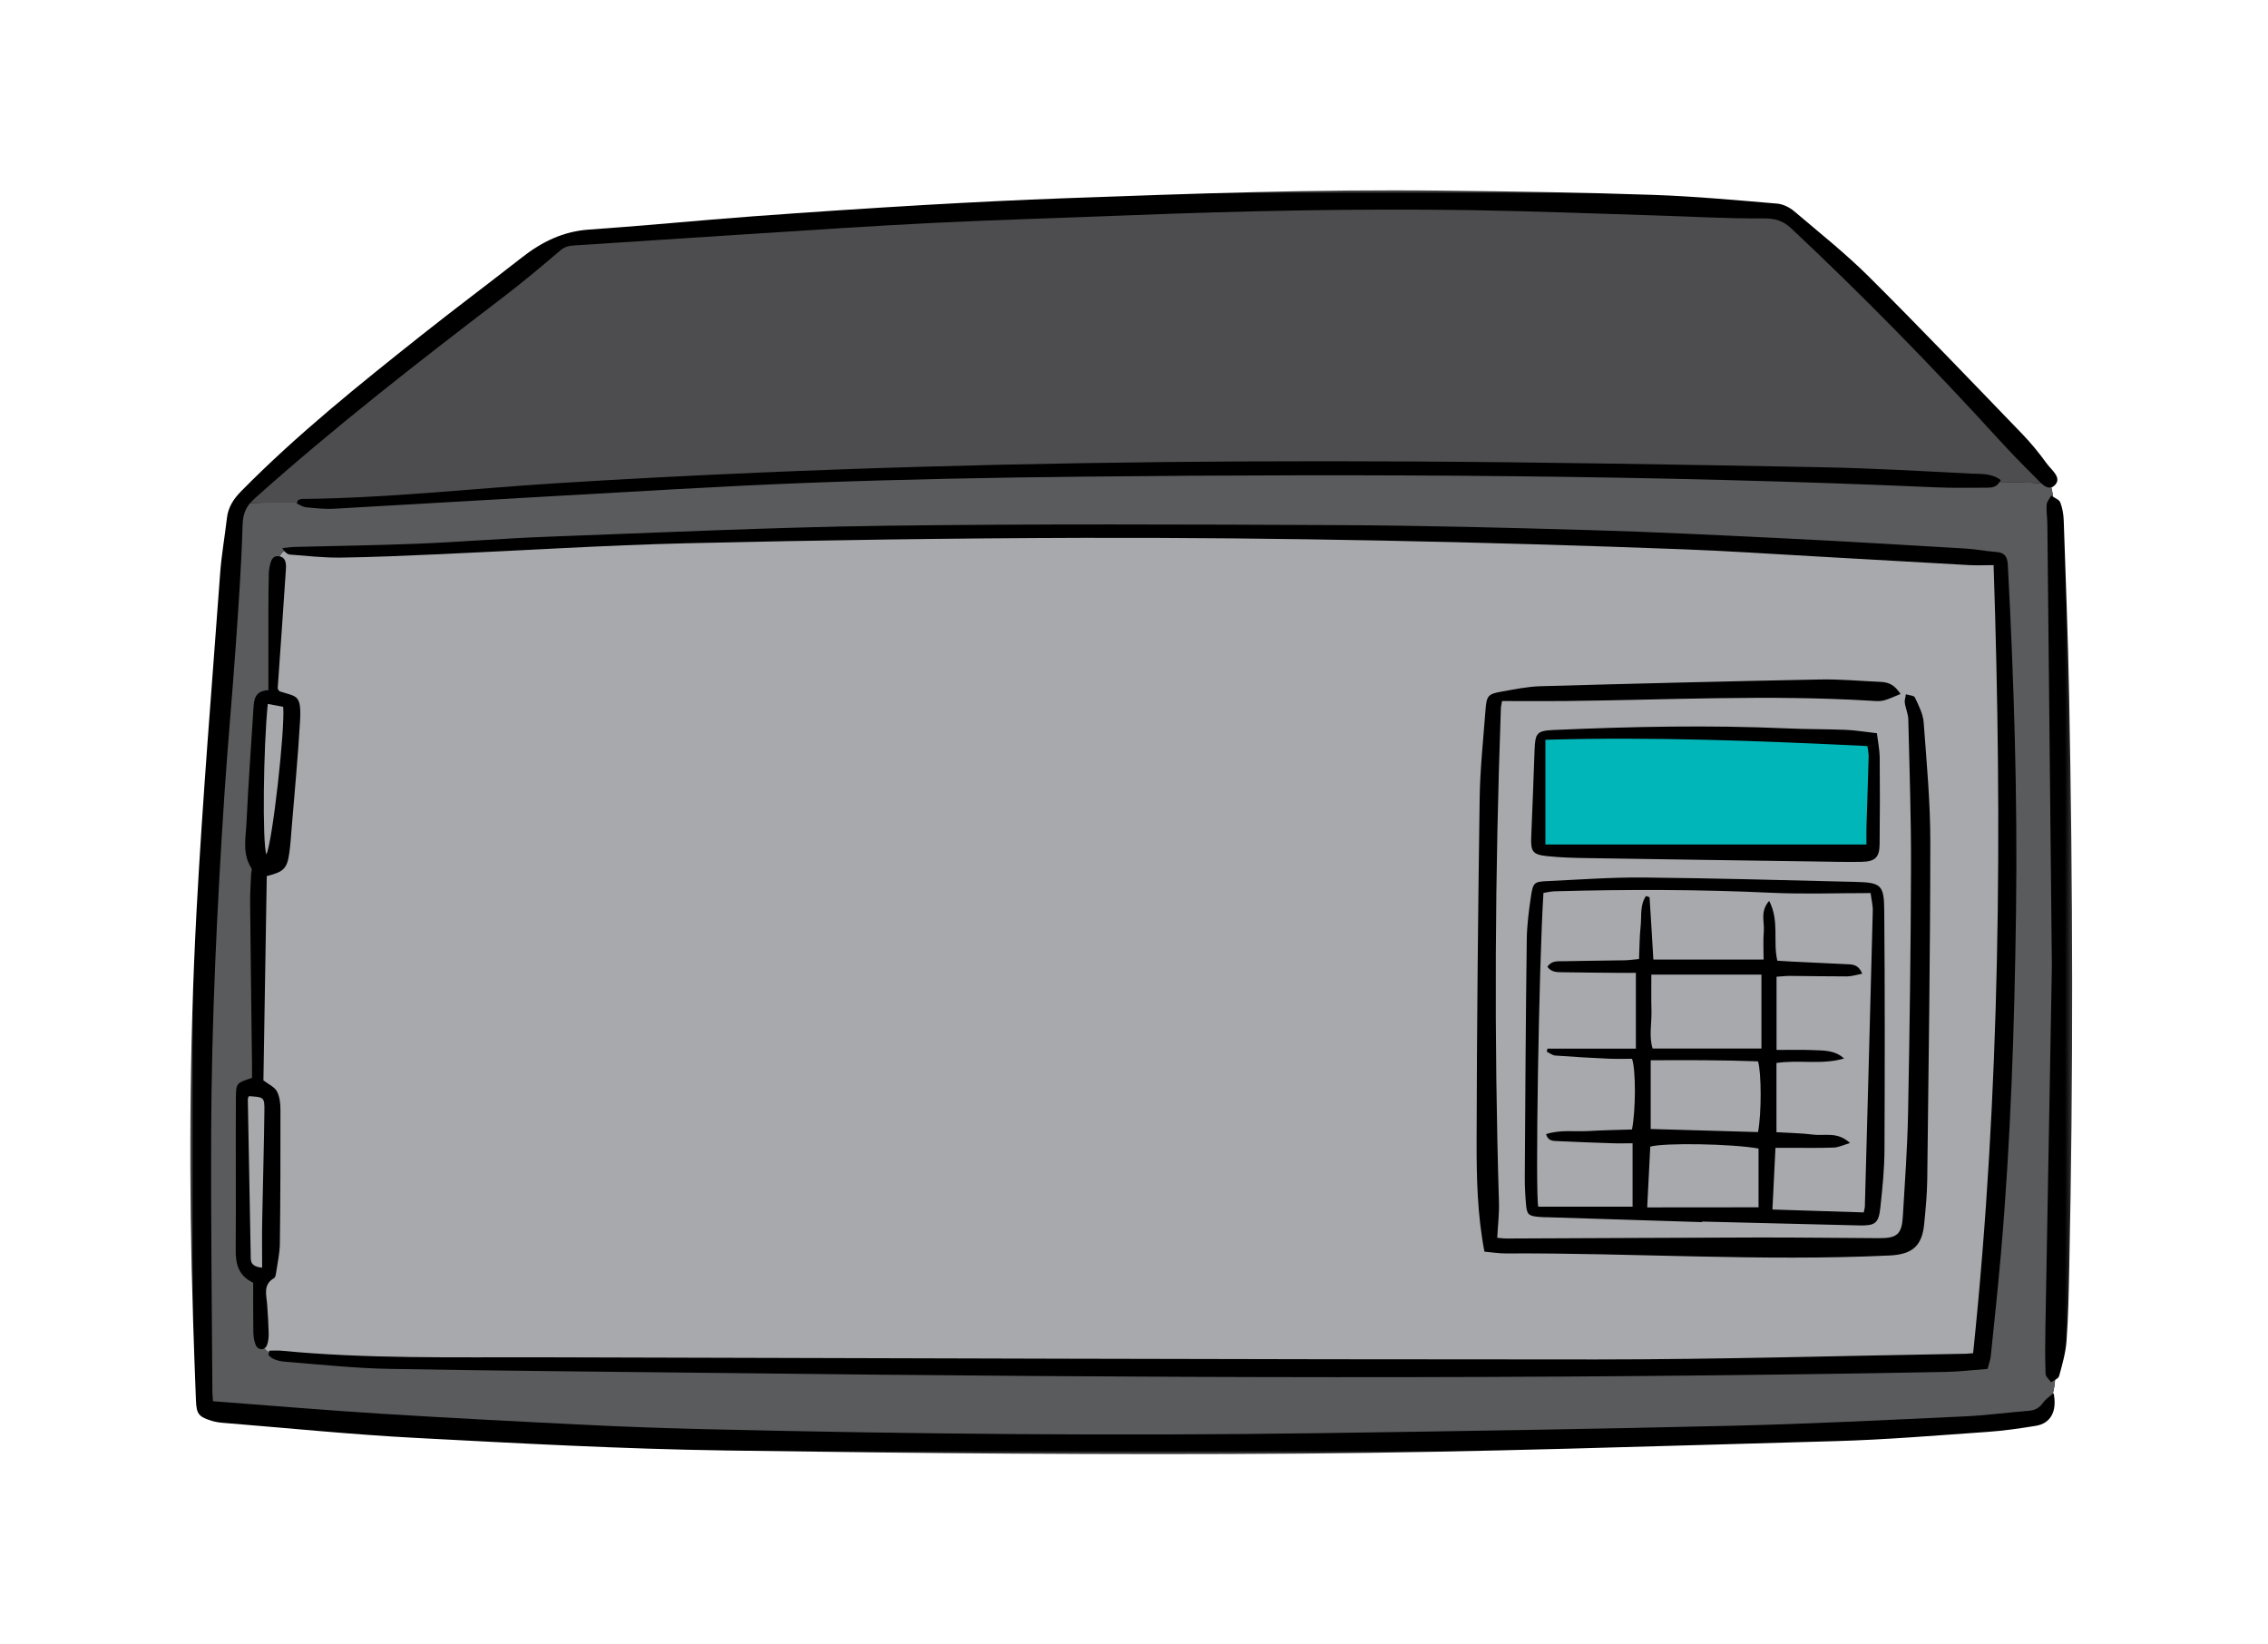 <svg width="240" height="174" viewBox="0 0 240 174" fill="none" xmlns="http://www.w3.org/2000/svg">
<mask id="mask0_317_103370" style="mask-type:luminance" maskUnits="userSpaceOnUse" x="20" y="20" width="200" height="134">
<path d="M20 20H219.714V154H20V20Z" fill="white"/>
</mask>
<g mask="url(#mask0_317_103370)">
<g filter="url(#filter0_dddddd_317_103370)">
<path d="M218.953 73.52C218.833 67.38 218.593 61.234 218.385 55.099C218.364 54.447 218.255 53.755 218.015 53.151C217.89 52.843 217.39 52.677 217.067 52.447C217.13 52.489 217.192 52.531 217.265 52.567C217.218 52.244 217.151 51.911 217.073 51.578C217.171 51.546 217.276 51.489 217.375 51.401C218.302 50.583 217.078 49.739 216.578 49.036C215.796 47.953 214.942 46.906 214.015 45.942C208.63 40.364 203.265 34.749 197.776 29.286C195.291 26.812 192.526 24.619 189.849 22.343C189.369 21.942 188.692 21.604 188.083 21.546C183.698 21.177 179.312 20.77 174.911 20.619C167.442 20.364 159.974 20.25 152.505 20.166C139.286 20.005 126.083 20.494 112.88 20.968C107.869 21.151 102.859 21.401 97.849 21.687C91.781 22.041 85.718 22.448 79.661 22.89C73.88 23.323 68.119 23.895 62.338 24.291C59.588 24.479 57.328 25.593 55.218 27.25C51.703 30 48.13 32.671 44.635 35.442C38.036 40.677 31.458 45.953 25.531 51.963C24.713 52.796 24.135 53.666 24.01 54.843C23.786 56.781 23.442 58.703 23.297 60.651C22.427 72.578 21.437 84.489 20.797 96.416C20.031 110.807 19.958 125.224 20.432 139.63C20.526 142.479 20.619 145.322 20.734 148.166C20.791 149.604 21.015 149.901 22.354 150.322C22.724 150.437 23.119 150.51 23.5 150.541C30.328 151.093 37.151 151.786 43.994 152.145C54.901 152.718 65.817 153.317 76.739 153.474C97.026 153.77 117.323 153.979 137.614 153.812C156.51 153.656 175.395 153.005 194.286 152.484C199.625 152.333 204.968 151.88 210.302 151.51C212.026 151.39 213.734 151.145 215.442 150.864C216.984 150.614 217.713 149.343 217.312 147.406C217.281 147.432 217.25 147.453 217.224 147.474C217.354 146.994 217.437 146.51 217.468 146.01C217.666 145.895 217.849 145.776 217.89 145.619C218.229 144.39 218.588 143.14 218.682 141.875C218.869 139.312 218.911 136.739 218.968 134.171C219.406 113.958 219.354 93.739 218.953 73.52Z" fill="black"/>
</g>
</g>
<g filter="url(#filter1_dddddd_317_103370)">
<path d="M217.052 146.26C216.849 145.963 216.479 145.677 216.464 145.375C216.406 143.812 216.412 142.244 216.443 140.687C216.688 126.89 216.938 113.104 217.13 102.234C216.953 84.671 216.807 70.031 216.651 55.401C216.641 54.734 216.526 54.057 216.578 53.395C216.604 53.062 216.896 52.76 217.057 52.437C217.125 52.484 217.188 52.526 217.261 52.562C217.209 52.239 217.146 51.906 217.068 51.567C216.714 51.666 216.354 51.453 216.016 51.151C214.573 51.036 213.052 51.005 211.594 50.999C211.214 51.656 210.568 51.599 209.99 51.604C208.255 51.609 206.526 51.64 204.802 51.562C174.839 50.244 144.854 50.124 114.87 50.432C105.229 50.531 95.584 50.713 85.953 51.072C76.151 51.437 66.365 52.072 56.573 52.609C49.511 52.999 42.443 53.437 35.38 53.828C34.38 53.885 33.375 53.77 32.38 53.677C32.042 53.64 31.724 53.416 31.401 53.27C31.412 53.244 31.417 53.224 31.422 53.192C29.781 53.119 28.115 53.171 26.459 53.239C25.927 53.874 25.703 54.567 25.672 55.536C25.542 59.906 25.235 64.249 24.927 68.593C24.568 73.713 24.094 78.838 23.755 83.958C22.969 95.942 22.391 107.937 22.344 119.942C22.308 129.046 22.422 138.145 22.474 147.255C22.474 147.526 22.505 147.791 22.542 148.265C28.662 148.729 34.599 149.229 40.542 149.599C47.886 150.057 55.229 150.432 62.573 150.791C66.641 150.994 70.709 151.125 74.771 151.224C96.453 151.739 118.141 151.947 139.823 151.64C154.37 151.432 168.922 151.203 183.469 150.854C191.599 150.661 199.729 150.244 207.865 149.869C210.146 149.765 212.412 149.453 214.688 149.276C215.365 149.224 215.818 148.958 216.203 148.411C216.443 148.072 216.807 147.828 217.219 147.484C217.344 147 217.432 146.51 217.459 146.015C217.323 146.093 217.172 146.171 217.052 146.26ZM213.334 96.661C213.167 108.671 212.781 120.666 211.74 132.635C211.422 136.25 211.042 139.859 210.667 143.463C210.625 143.895 210.464 144.317 210.323 144.843C208.854 144.953 207.422 145.13 205.99 145.161C162.948 145.979 119.906 145.791 76.875 145.281C65 145.145 53.125 145.052 41.25 144.843C37.75 144.781 34.245 144.416 30.75 144.13C29.933 144.067 29 144.052 28.396 143.359C28.417 143.27 28.443 143.177 28.469 143.072C28.292 142.968 28.141 142.822 28 142.656C27.698 142.859 27.266 142.755 27.078 142.354C26.886 141.916 26.813 141.395 26.808 140.911C26.781 139.182 26.792 137.458 26.792 135.724C25.193 134.968 24.927 133.703 24.943 132.197C24.985 126.838 24.927 121.489 24.964 116.13C24.969 114.583 25.058 114.583 26.667 114.052C26.667 113.599 26.672 113.104 26.667 112.604C26.599 106.911 26.521 101.218 26.469 95.52C26.464 94.52 26.526 93.515 26.573 92.515C26.578 92.291 26.698 92.005 26.604 91.864C25.604 90.317 26.016 88.604 26.089 86.963C26.271 82.948 26.578 78.942 26.823 74.932C26.88 73.989 26.974 73.104 28.401 73.026C28.401 70.099 28.396 67.255 28.401 64.406C28.401 63.177 28.422 61.953 28.443 60.724C28.453 60.499 28.469 60.281 28.511 60.062C28.63 59.526 28.719 58.828 29.412 58.849C29.479 58.849 29.537 58.854 29.589 58.869C29.677 58.609 29.854 58.406 30.073 58.291C30.011 58.213 29.943 58.114 29.88 57.999C30.334 57.953 30.787 57.885 31.245 57.869C35.589 57.755 39.932 57.703 44.276 57.526C48.839 57.338 53.401 56.958 57.964 56.791C69.834 56.354 81.693 55.791 93.568 55.63C109.563 55.421 125.568 55.489 141.568 55.562C150.485 55.604 159.412 55.833 168.328 56.093C175.292 56.291 182.245 56.645 189.209 56.984C195.5 57.291 201.787 57.677 208.078 58.046C209.13 58.114 210.172 58.328 211.229 58.401C212.141 58.468 212.427 58.89 212.469 59.791C213.12 72.088 213.505 84.369 213.334 96.661Z" fill="#5A5B5D"/>
</g>
<g filter="url(#filter2_dddddd_317_103370)">
<path d="M26.464 53.25C26.605 53.073 26.782 52.901 26.974 52.719C35.344 45.24 44.188 38.355 53.105 31.552C55.23 29.933 57.282 28.214 59.318 26.48C59.855 26.021 60.391 25.99 61.005 25.953C67.005 25.568 73.016 25.167 79.016 24.782C85.579 24.365 92.141 23.912 98.709 23.589C105.61 23.25 112.521 23.058 119.427 22.782C131.516 22.308 143.615 22.058 155.714 22.235C162.172 22.339 168.641 22.599 175.104 22.792C178.943 22.907 182.792 23.141 186.636 23.11C187.854 23.099 188.688 23.355 189.558 24.172C197.172 31.313 204.459 38.771 211.5 46.485C212.709 47.803 213.943 49.089 215.219 50.339C215.464 50.578 215.74 50.901 216.032 51.157C214.589 51.042 213.068 51.016 211.61 51.006C211.646 50.943 211.683 50.881 211.709 50.797C210.735 50.042 209.578 50.167 208.521 50.11C203.183 49.834 197.839 49.532 192.49 49.433C178.006 49.167 163.516 48.901 149.021 48.828C126.11 48.709 103.209 49.021 80.323 50.006C73.141 50.318 65.964 50.683 58.792 51.136C49.839 51.703 40.922 52.714 31.943 52.792C31.797 52.792 31.657 52.891 31.511 52.943C31.49 53.032 31.459 53.115 31.438 53.203C29.787 53.146 28.131 53.188 26.464 53.25Z" fill="#4D4D4F"/>
</g>
<g filter="url(#filter3_dddddd_317_103370)">
<path d="M29.802 142.922C38.859 143.792 47.958 143.594 57.041 143.615C94.338 143.708 131.63 143.849 168.937 143.844C181.979 143.844 195.026 143.453 208.062 143.24C208.286 143.234 208.5 143.203 208.797 143.177C211.687 115.474 211.896 87.719 210.963 59.797C210.109 59.797 209.224 59.839 208.359 59.792C202.901 59.49 197.453 59.167 191.994 58.865C187.323 58.604 182.646 58.286 177.968 58.115C156.854 57.323 135.724 56.865 114.593 56.911C100.661 56.948 86.718 57.156 72.791 57.479C63.989 57.688 55.192 58.255 46.401 58.646C42.948 58.797 39.495 58.953 36.041 59C34.26 59.021 32.479 58.818 30.708 58.682C30.489 58.667 30.281 58.547 30.088 58.302C29.864 58.422 29.692 58.62 29.599 58.875C30.26 59 30.291 59.677 30.255 60.234C29.979 64.406 29.687 68.578 29.39 72.75C29.385 72.802 29.401 72.859 29.406 72.917C29.468 72.995 29.52 73.125 29.609 73.156C31.39 73.75 31.927 73.412 31.744 76.406C31.531 80.078 31.182 83.75 30.88 87.417C30.797 88.359 30.75 89.307 30.614 90.25C30.385 91.896 30.026 92.255 28.229 92.698C28.114 99.901 27.994 107.13 27.875 114.318C28.406 114.729 29.041 114.995 29.297 115.469C29.599 116.021 29.677 116.75 29.677 117.401C29.687 122.151 29.672 126.891 29.614 131.635C29.599 132.578 29.39 133.521 29.25 134.458C29.203 134.729 29.177 135.135 29 135.234C27.791 135.948 28.203 137.026 28.27 138.042C28.343 139.036 28.406 140.047 28.432 141.047C28.437 141.479 28.406 141.953 28.244 142.349C28.187 142.49 28.093 142.594 27.984 142.667C28.13 142.828 28.281 142.969 28.453 143.083C28.468 143.026 28.479 142.974 28.494 142.917C28.932 142.917 29.369 142.88 29.802 142.922ZM156.255 120.813C156.281 108.698 156.406 96.578 156.578 84.469C156.625 81.349 156.963 78.234 157.198 75.109C157.312 73.615 157.463 73.432 158.885 73.182C160.25 72.943 161.614 72.651 162.989 72.609C172.849 72.333 182.713 72.089 192.567 71.896C194.682 71.854 196.797 72.052 198.916 72.146C199.635 72.177 200.302 72.318 200.906 73.146C201.213 73.24 201.474 73.422 201.635 73.677C201.651 73.609 201.666 73.537 201.682 73.464C202.01 73.573 202.536 73.583 202.635 73.802C203.031 74.641 203.494 75.537 203.562 76.432C203.875 80.662 204.271 84.901 204.265 89.135C204.26 101.026 204.078 112.922 203.942 124.813C203.922 126.375 203.771 127.932 203.619 129.49C203.39 131.891 202.317 132.729 199.948 132.844C186.411 133.479 172.885 132.557 159.343 132.625C158.583 132.63 157.823 132.5 157.083 132.438C156.328 128.49 156.25 124.641 156.255 120.813ZM199.297 74.125C198.875 74.224 198.406 74.177 197.963 74.146C187.151 73.49 176.343 74.068 165.531 74.177C163.364 74.198 161.203 74.177 158.948 74.177C158.906 74.432 158.833 74.698 158.823 74.958C158.198 92.375 158.093 109.792 158.619 127.214C158.656 128.432 158.505 129.651 158.437 130.969C158.755 131 159.073 131.047 159.396 131.047C168.312 131.01 177.229 130.964 186.146 130.938C190.38 130.932 194.614 130.99 198.854 131.01C200.744 131.021 201.25 130.594 201.359 128.708C201.578 125.083 201.838 121.469 201.911 117.844C202.078 109.13 202.198 100.422 202.224 91.714C202.239 86.516 202.062 81.323 201.937 76.141C201.927 75.542 201.646 74.958 201.567 74.365C201.536 74.141 201.593 73.912 201.651 73.677C201.484 73.422 201.229 73.24 200.922 73.146C200.984 73.234 201.047 73.333 201.114 73.432C200.375 73.724 199.849 73.995 199.297 74.125ZM162.036 88.526C162.172 85.458 162.276 82.396 162.39 79.333C162.458 77.542 162.646 77.318 164.432 77.24C172.666 76.875 180.906 76.708 189.14 77.073C191.192 77.167 193.26 77.141 195.312 77.224C196.354 77.266 197.385 77.448 198.614 77.583C198.739 78.594 198.901 79.354 198.911 80.125C198.937 83.188 198.937 86.25 198.901 89.323C198.885 90.74 198.427 91.167 196.948 91.193C195.286 91.224 193.609 91.172 191.937 91.151C183.979 91.037 176.021 90.927 168.062 90.797C166.614 90.776 165.161 90.74 163.724 90.589C162.156 90.422 161.974 90.083 162.036 88.526ZM199.416 121.599C199.411 123.656 199.203 125.724 198.979 127.776C198.797 129.474 198.416 129.703 196.677 129.661C191.161 129.521 185.64 129.396 180.13 129.255C180.13 129.276 180.13 129.292 180.13 129.313C174.672 129.141 169.208 128.969 163.75 128.797C163.474 128.792 163.192 128.792 162.922 128.766C161.744 128.667 161.567 128.531 161.479 127.38C161.396 126.438 161.349 125.479 161.354 124.536C161.406 116.167 161.453 107.786 161.562 99.417C161.583 97.859 161.786 96.302 162.021 94.755C162.229 93.385 162.375 93.292 163.739 93.229C167.135 93.073 170.531 92.818 173.927 92.849C181.39 92.922 188.859 93.13 196.323 93.312C199.031 93.38 199.369 93.615 199.39 96.302C199.463 104.74 199.453 113.167 199.416 121.599ZM197.224 128.286C193.948 128.177 190.838 128.083 187.557 127.979C187.666 125.745 187.776 123.698 187.88 121.453C188.541 121.453 189.13 121.453 189.729 121.453C191.177 121.453 192.625 121.479 194.073 121.422C194.557 121.401 195.031 121.167 195.771 120.943C194.427 119.698 193.088 120.208 191.896 120.057C190.63 119.891 189.354 119.885 187.984 119.797C187.984 117.333 187.984 114.953 187.984 112.474C190.354 112.115 192.786 112.693 195.14 112C194.14 111.083 192.927 111.161 191.765 111.109C190.552 111.057 189.333 111.094 187.994 111.094C187.994 108.464 187.994 105.979 187.994 103.349C188.479 103.318 188.953 103.26 189.427 103.26C191.437 103.276 193.437 103.318 195.448 103.313C195.953 103.313 196.453 103.141 197.057 103.026C196.646 101.984 195.937 102.047 195.297 102.016C193.401 101.917 191.515 101.839 189.619 101.745C189.125 101.724 188.63 101.688 188.078 101.651C187.593 99.625 188.317 97.443 187.213 95.323C186.224 96.453 186.734 97.547 186.646 98.521C186.562 99.51 186.625 100.5 186.625 101.531C182.604 101.531 178.791 101.531 174.958 101.531C174.823 99.25 174.703 97.104 174.557 94.964C174.557 94.917 174.38 94.885 174.182 94.802C173.515 95.776 173.729 96.917 173.614 97.984C173.494 99.083 173.5 100.203 173.442 101.474C172.901 101.521 172.427 101.599 171.942 101.609C169.771 101.651 167.593 101.656 165.427 101.708C164.849 101.724 164.203 101.609 163.744 102.297C164.198 102.922 164.838 102.859 165.411 102.875C167.411 102.911 169.422 102.917 171.432 102.938C171.979 102.948 172.526 102.938 173.109 102.938C173.109 105.672 173.109 108.255 173.109 110.958C169.875 110.958 166.812 110.958 163.75 110.958C163.729 111.068 163.703 111.177 163.682 111.281C163.984 111.427 164.271 111.661 164.578 111.688C166.468 111.828 168.354 111.938 170.25 112.021C171.083 112.057 171.916 112.031 172.703 112.031C173.114 113.198 173.099 117.495 172.698 119.51C171.182 119.563 169.625 119.583 168.083 119.677C166.614 119.76 165.114 119.51 163.604 120.005C163.817 120.75 164.354 120.719 164.817 120.74C166.76 120.833 168.713 120.906 170.666 120.969C171.328 120.995 171.989 120.969 172.76 120.969C172.76 123.271 172.76 125.417 172.76 127.677C169.422 127.677 166.109 127.677 162.781 127.677C162.448 126.604 162.838 102.198 163.328 94.479C163.718 94.422 164.135 94.312 164.557 94.307C172.198 94.099 179.828 94.104 187.458 94.464C190.896 94.625 194.359 94.495 197.948 94.495C198.041 95.229 198.198 95.818 198.177 96.401C197.911 106.786 197.63 117.167 197.343 127.547C197.359 127.745 197.286 127.953 197.224 128.286ZM174.744 103.12C178.807 103.12 182.562 103.12 186.396 103.12C186.396 105.802 186.396 108.328 186.396 110.943C182.484 110.943 178.729 110.943 174.88 110.943C174.479 109.656 174.786 108.328 174.76 107.016C174.724 105.745 174.744 104.469 174.744 103.12ZM174.677 119.458C174.677 116.958 174.677 114.693 174.677 112.188C178.541 112.167 182.297 112.161 186.036 112.302C186.401 113.547 186.411 117.792 186.036 119.786C182.302 119.682 178.547 119.578 174.677 119.458ZM174.307 127.755C174.422 125.516 174.521 123.422 174.63 121.328C176.015 120.901 183.271 121.016 186.088 121.526C186.088 123.547 186.088 125.589 186.088 127.745C182.109 127.755 178.213 127.755 174.307 127.755ZM27.739 134.135C26.859 134.047 26.541 133.74 26.536 133.146C26.427 127.531 26.328 121.911 26.224 116.297C26.224 116.193 26.297 116.089 26.333 115.984C27.922 116.089 27.994 116.089 27.979 117.505C27.937 121.344 27.817 125.177 27.75 129.021C27.713 130.688 27.739 132.349 27.739 134.135ZM28.187 90.417C27.75 89.177 27.869 79.01 28.338 74.479C28.906 74.583 29.458 74.688 29.968 74.787C30.177 77.104 28.838 89.062 28.187 90.417Z" fill="#A7A9AC"/>
</g>
<g filter="url(#filter4_dddddd_317_103370)">
<path d="M163.536 89.36C163.536 85.704 163.536 82.042 163.536 78.276C174.911 77.943 186.187 78.391 197.609 78.938C197.651 79.276 197.755 79.698 197.739 80.115C197.677 82.568 197.583 85.021 197.51 87.475C197.494 88.021 197.51 88.568 197.51 89.355C186.286 89.36 175.01 89.36 163.536 89.36Z" fill="#00B6B9"/>
</g>
<defs>
<filter id="filter0_dddddd_317_103370" x="0.061" y="0.061" width="239.287" height="173.883" filterUnits="userSpaceOnUse" color-interpolation-filters="sRGB">
<feFlood flood-opacity="0" result="BackgroundImageFix"/>
<feColorMatrix in="SourceAlpha" type="matrix" values="0 0 0 0 0 0 0 0 0 0 0 0 0 0 0 0 0 0 127 0" result="hardAlpha"/>
<feOffset/>
<feGaussianBlur stdDeviation="0.239"/>
<feColorMatrix type="matrix" values="0 0 0 0 0.961 0 0 0 0 0.941 0 0 0 0 0.443 0 0 0 1 0"/>
<feBlend mode="normal" in2="BackgroundImageFix" result="effect1_dropShadow_317_103370"/>
<feColorMatrix in="SourceAlpha" type="matrix" values="0 0 0 0 0 0 0 0 0 0 0 0 0 0 0 0 0 0 127 0" result="hardAlpha"/>
<feOffset/>
<feGaussianBlur stdDeviation="0.478"/>
<feColorMatrix type="matrix" values="0 0 0 0 0.961 0 0 0 0 0.941 0 0 0 0 0.443 0 0 0 1 0"/>
<feBlend mode="normal" in2="effect1_dropShadow_317_103370" result="effect2_dropShadow_317_103370"/>
<feColorMatrix in="SourceAlpha" type="matrix" values="0 0 0 0 0 0 0 0 0 0 0 0 0 0 0 0 0 0 127 0" result="hardAlpha"/>
<feOffset/>
<feGaussianBlur stdDeviation="1.673"/>
<feColorMatrix type="matrix" values="0 0 0 0 0.961 0 0 0 0 0.941 0 0 0 0 0.443 0 0 0 1 0"/>
<feBlend mode="normal" in2="effect2_dropShadow_317_103370" result="effect3_dropShadow_317_103370"/>
<feColorMatrix in="SourceAlpha" type="matrix" values="0 0 0 0 0 0 0 0 0 0 0 0 0 0 0 0 0 0 127 0" result="hardAlpha"/>
<feOffset/>
<feGaussianBlur stdDeviation="3.346"/>
<feColorMatrix type="matrix" values="0 0 0 0 0.961 0 0 0 0 0.941 0 0 0 0 0.443 0 0 0 1 0"/>
<feBlend mode="normal" in2="effect3_dropShadow_317_103370" result="effect4_dropShadow_317_103370"/>
<feColorMatrix in="SourceAlpha" type="matrix" values="0 0 0 0 0 0 0 0 0 0 0 0 0 0 0 0 0 0 127 0" result="hardAlpha"/>
<feOffset/>
<feGaussianBlur stdDeviation="5.735"/>
<feColorMatrix type="matrix" values="0 0 0 0 0.961 0 0 0 0 0.941 0 0 0 0 0.443 0 0 0 1 0"/>
<feBlend mode="normal" in2="effect4_dropShadow_317_103370" result="effect5_dropShadow_317_103370"/>
<feColorMatrix in="SourceAlpha" type="matrix" values="0 0 0 0 0 0 0 0 0 0 0 0 0 0 0 0 0 0 127 0" result="hardAlpha"/>
<feOffset/>
<feGaussianBlur stdDeviation="10.037"/>
<feColorMatrix type="matrix" values="0 0 0 0 0.961 0 0 0 0 0.941 0 0 0 0 0.443 0 0 0 1 0"/>
<feBlend mode="normal" in2="effect5_dropShadow_317_103370" result="effect6_dropShadow_317_103370"/>
<feBlend mode="normal" in="SourceGraphic" in2="effect6_dropShadow_317_103370" result="shape"/>
</filter>
<filter id="filter1_dddddd_317_103370" x="2.669" y="30.623" width="234.459" height="140.829" filterUnits="userSpaceOnUse" color-interpolation-filters="sRGB">
<feFlood flood-opacity="0" result="BackgroundImageFix"/>
<feColorMatrix in="SourceAlpha" type="matrix" values="0 0 0 0 0 0 0 0 0 0 0 0 0 0 0 0 0 0 127 0" result="hardAlpha"/>
<feOffset/>
<feGaussianBlur stdDeviation="0.234"/>
<feColorMatrix type="matrix" values="0 0 0 0 0.961 0 0 0 0 0.941 0 0 0 0 0.443 0 0 0 1 0"/>
<feBlend mode="normal" in2="BackgroundImageFix" result="effect1_dropShadow_317_103370"/>
<feColorMatrix in="SourceAlpha" type="matrix" values="0 0 0 0 0 0 0 0 0 0 0 0 0 0 0 0 0 0 127 0" result="hardAlpha"/>
<feOffset/>
<feGaussianBlur stdDeviation="0.468"/>
<feColorMatrix type="matrix" values="0 0 0 0 0.961 0 0 0 0 0.941 0 0 0 0 0.443 0 0 0 1 0"/>
<feBlend mode="normal" in2="effect1_dropShadow_317_103370" result="effect2_dropShadow_317_103370"/>
<feColorMatrix in="SourceAlpha" type="matrix" values="0 0 0 0 0 0 0 0 0 0 0 0 0 0 0 0 0 0 127 0" result="hardAlpha"/>
<feOffset/>
<feGaussianBlur stdDeviation="1.639"/>
<feColorMatrix type="matrix" values="0 0 0 0 0.961 0 0 0 0 0.941 0 0 0 0 0.443 0 0 0 1 0"/>
<feBlend mode="normal" in2="effect2_dropShadow_317_103370" result="effect3_dropShadow_317_103370"/>
<feColorMatrix in="SourceAlpha" type="matrix" values="0 0 0 0 0 0 0 0 0 0 0 0 0 0 0 0 0 0 127 0" result="hardAlpha"/>
<feOffset/>
<feGaussianBlur stdDeviation="3.278"/>
<feColorMatrix type="matrix" values="0 0 0 0 0.961 0 0 0 0 0.941 0 0 0 0 0.443 0 0 0 1 0"/>
<feBlend mode="normal" in2="effect3_dropShadow_317_103370" result="effect4_dropShadow_317_103370"/>
<feColorMatrix in="SourceAlpha" type="matrix" values="0 0 0 0 0 0 0 0 0 0 0 0 0 0 0 0 0 0 127 0" result="hardAlpha"/>
<feOffset/>
<feGaussianBlur stdDeviation="5.62"/>
<feColorMatrix type="matrix" values="0 0 0 0 0.961 0 0 0 0 0.941 0 0 0 0 0.443 0 0 0 1 0"/>
<feBlend mode="normal" in2="effect4_dropShadow_317_103370" result="effect5_dropShadow_317_103370"/>
<feColorMatrix in="SourceAlpha" type="matrix" values="0 0 0 0 0 0 0 0 0 0 0 0 0 0 0 0 0 0 127 0" result="hardAlpha"/>
<feOffset/>
<feGaussianBlur stdDeviation="9.834"/>
<feColorMatrix type="matrix" values="0 0 0 0 0.961 0 0 0 0 0.941 0 0 0 0 0.443 0 0 0 1 0"/>
<feBlend mode="normal" in2="effect5_dropShadow_317_103370" result="effect6_dropShadow_317_103370"/>
<feBlend mode="normal" in="SourceGraphic" in2="effect6_dropShadow_317_103370" result="shape"/>
</filter>
<filter id="filter2_dddddd_317_103370" x="7.355" y="3.069" width="227.784" height="69.289" filterUnits="userSpaceOnUse" color-interpolation-filters="sRGB">
<feFlood flood-opacity="0" result="BackgroundImageFix"/>
<feColorMatrix in="SourceAlpha" type="matrix" values="0 0 0 0 0 0 0 0 0 0 0 0 0 0 0 0 0 0 127 0" result="hardAlpha"/>
<feOffset/>
<feGaussianBlur stdDeviation="0.227"/>
<feColorMatrix type="matrix" values="0 0 0 0 0.961 0 0 0 0 0.941 0 0 0 0 0.443 0 0 0 1 0"/>
<feBlend mode="normal" in2="BackgroundImageFix" result="effect1_dropShadow_317_103370"/>
<feColorMatrix in="SourceAlpha" type="matrix" values="0 0 0 0 0 0 0 0 0 0 0 0 0 0 0 0 0 0 127 0" result="hardAlpha"/>
<feOffset/>
<feGaussianBlur stdDeviation="0.455"/>
<feColorMatrix type="matrix" values="0 0 0 0 0.961 0 0 0 0 0.941 0 0 0 0 0.443 0 0 0 1 0"/>
<feBlend mode="normal" in2="effect1_dropShadow_317_103370" result="effect2_dropShadow_317_103370"/>
<feColorMatrix in="SourceAlpha" type="matrix" values="0 0 0 0 0 0 0 0 0 0 0 0 0 0 0 0 0 0 127 0" result="hardAlpha"/>
<feOffset/>
<feGaussianBlur stdDeviation="1.592"/>
<feColorMatrix type="matrix" values="0 0 0 0 0.961 0 0 0 0 0.941 0 0 0 0 0.443 0 0 0 1 0"/>
<feBlend mode="normal" in2="effect2_dropShadow_317_103370" result="effect3_dropShadow_317_103370"/>
<feColorMatrix in="SourceAlpha" type="matrix" values="0 0 0 0 0 0 0 0 0 0 0 0 0 0 0 0 0 0 127 0" result="hardAlpha"/>
<feOffset/>
<feGaussianBlur stdDeviation="3.185"/>
<feColorMatrix type="matrix" values="0 0 0 0 0.961 0 0 0 0 0.941 0 0 0 0 0.443 0 0 0 1 0"/>
<feBlend mode="normal" in2="effect3_dropShadow_317_103370" result="effect4_dropShadow_317_103370"/>
<feColorMatrix in="SourceAlpha" type="matrix" values="0 0 0 0 0 0 0 0 0 0 0 0 0 0 0 0 0 0 127 0" result="hardAlpha"/>
<feOffset/>
<feGaussianBlur stdDeviation="5.46"/>
<feColorMatrix type="matrix" values="0 0 0 0 0.961 0 0 0 0 0.941 0 0 0 0 0.443 0 0 0 1 0"/>
<feBlend mode="normal" in2="effect4_dropShadow_317_103370" result="effect5_dropShadow_317_103370"/>
<feColorMatrix in="SourceAlpha" type="matrix" values="0 0 0 0 0 0 0 0 0 0 0 0 0 0 0 0 0 0 127 0" result="hardAlpha"/>
<feOffset/>
<feGaussianBlur stdDeviation="9.554"/>
<feColorMatrix type="matrix" values="0 0 0 0 0.961 0 0 0 0 0.941 0 0 0 0 0.443 0 0 0 1 0"/>
<feBlend mode="normal" in2="effect5_dropShadow_317_103370" result="effect6_dropShadow_317_103370"/>
<feBlend mode="normal" in="SourceGraphic" in2="effect6_dropShadow_317_103370" result="shape"/>
</filter>
<filter id="filter3_dddddd_317_103370" x="7.552" y="38.237" width="222.578" height="124.279" filterUnits="userSpaceOnUse" color-interpolation-filters="sRGB">
<feFlood flood-opacity="0" result="BackgroundImageFix"/>
<feColorMatrix in="SourceAlpha" type="matrix" values="0 0 0 0 0 0 0 0 0 0 0 0 0 0 0 0 0 0 127 0" result="hardAlpha"/>
<feOffset/>
<feGaussianBlur stdDeviation="0.222"/>
<feColorMatrix type="matrix" values="0 0 0 0 0.961 0 0 0 0 0.941 0 0 0 0 0.443 0 0 0 1 0"/>
<feBlend mode="normal" in2="BackgroundImageFix" result="effect1_dropShadow_317_103370"/>
<feColorMatrix in="SourceAlpha" type="matrix" values="0 0 0 0 0 0 0 0 0 0 0 0 0 0 0 0 0 0 127 0" result="hardAlpha"/>
<feOffset/>
<feGaussianBlur stdDeviation="0.445"/>
<feColorMatrix type="matrix" values="0 0 0 0 0.961 0 0 0 0 0.941 0 0 0 0 0.443 0 0 0 1 0"/>
<feBlend mode="normal" in2="effect1_dropShadow_317_103370" result="effect2_dropShadow_317_103370"/>
<feColorMatrix in="SourceAlpha" type="matrix" values="0 0 0 0 0 0 0 0 0 0 0 0 0 0 0 0 0 0 127 0" result="hardAlpha"/>
<feOffset/>
<feGaussianBlur stdDeviation="1.556"/>
<feColorMatrix type="matrix" values="0 0 0 0 0.961 0 0 0 0 0.941 0 0 0 0 0.443 0 0 0 1 0"/>
<feBlend mode="normal" in2="effect2_dropShadow_317_103370" result="effect3_dropShadow_317_103370"/>
<feColorMatrix in="SourceAlpha" type="matrix" values="0 0 0 0 0 0 0 0 0 0 0 0 0 0 0 0 0 0 127 0" result="hardAlpha"/>
<feOffset/>
<feGaussianBlur stdDeviation="3.112"/>
<feColorMatrix type="matrix" values="0 0 0 0 0.961 0 0 0 0 0.941 0 0 0 0 0.443 0 0 0 1 0"/>
<feBlend mode="normal" in2="effect3_dropShadow_317_103370" result="effect4_dropShadow_317_103370"/>
<feColorMatrix in="SourceAlpha" type="matrix" values="0 0 0 0 0 0 0 0 0 0 0 0 0 0 0 0 0 0 127 0" result="hardAlpha"/>
<feOffset/>
<feGaussianBlur stdDeviation="5.335"/>
<feColorMatrix type="matrix" values="0 0 0 0 0.961 0 0 0 0 0.941 0 0 0 0 0.443 0 0 0 1 0"/>
<feBlend mode="normal" in2="effect4_dropShadow_317_103370" result="effect5_dropShadow_317_103370"/>
<feColorMatrix in="SourceAlpha" type="matrix" values="0 0 0 0 0 0 0 0 0 0 0 0 0 0 0 0 0 0 127 0" result="hardAlpha"/>
<feOffset/>
<feGaussianBlur stdDeviation="9.336"/>
<feColorMatrix type="matrix" values="0 0 0 0 0.961 0 0 0 0 0.941 0 0 0 0 0.443 0 0 0 1 0"/>
<feBlend mode="normal" in2="effect5_dropShadow_317_103370" result="effect6_dropShadow_317_103370"/>
<feBlend mode="normal" in="SourceGraphic" in2="effect6_dropShadow_317_103370" result="shape"/>
</filter>
<filter id="filter4_dddddd_317_103370" x="160.088" y="74.714" width="41.101" height="18.094" filterUnits="userSpaceOnUse" color-interpolation-filters="sRGB">
<feFlood flood-opacity="0" result="BackgroundImageFix"/>
<feColorMatrix in="SourceAlpha" type="matrix" values="0 0 0 0 0 0 0 0 0 0 0 0 0 0 0 0 0 0 127 0" result="hardAlpha"/>
<feOffset/>
<feGaussianBlur stdDeviation="0.041"/>
<feColorMatrix type="matrix" values="0 0 0 0 0.961 0 0 0 0 0.941 0 0 0 0 0.443 0 0 0 1 0"/>
<feBlend mode="normal" in2="BackgroundImageFix" result="effect1_dropShadow_317_103370"/>
<feColorMatrix in="SourceAlpha" type="matrix" values="0 0 0 0 0 0 0 0 0 0 0 0 0 0 0 0 0 0 127 0" result="hardAlpha"/>
<feOffset/>
<feGaussianBlur stdDeviation="0.082"/>
<feColorMatrix type="matrix" values="0 0 0 0 0.961 0 0 0 0 0.941 0 0 0 0 0.443 0 0 0 1 0"/>
<feBlend mode="normal" in2="effect1_dropShadow_317_103370" result="effect2_dropShadow_317_103370"/>
<feColorMatrix in="SourceAlpha" type="matrix" values="0 0 0 0 0 0 0 0 0 0 0 0 0 0 0 0 0 0 127 0" result="hardAlpha"/>
<feOffset/>
<feGaussianBlur stdDeviation="0.287"/>
<feColorMatrix type="matrix" values="0 0 0 0 0.961 0 0 0 0 0.941 0 0 0 0 0.443 0 0 0 1 0"/>
<feBlend mode="normal" in2="effect2_dropShadow_317_103370" result="effect3_dropShadow_317_103370"/>
<feColorMatrix in="SourceAlpha" type="matrix" values="0 0 0 0 0 0 0 0 0 0 0 0 0 0 0 0 0 0 127 0" result="hardAlpha"/>
<feOffset/>
<feGaussianBlur stdDeviation="0.575"/>
<feColorMatrix type="matrix" values="0 0 0 0 0.961 0 0 0 0 0.941 0 0 0 0 0.443 0 0 0 1 0"/>
<feBlend mode="normal" in2="effect3_dropShadow_317_103370" result="effect4_dropShadow_317_103370"/>
<feColorMatrix in="SourceAlpha" type="matrix" values="0 0 0 0 0 0 0 0 0 0 0 0 0 0 0 0 0 0 127 0" result="hardAlpha"/>
<feOffset/>
<feGaussianBlur stdDeviation="0.985"/>
<feColorMatrix type="matrix" values="0 0 0 0 0.961 0 0 0 0 0.941 0 0 0 0 0.443 0 0 0 1 0"/>
<feBlend mode="normal" in2="effect4_dropShadow_317_103370" result="effect5_dropShadow_317_103370"/>
<feColorMatrix in="SourceAlpha" type="matrix" values="0 0 0 0 0 0 0 0 0 0 0 0 0 0 0 0 0 0 127 0" result="hardAlpha"/>
<feOffset/>
<feGaussianBlur stdDeviation="1.724"/>
<feColorMatrix type="matrix" values="0 0 0 0 0.961 0 0 0 0 0.941 0 0 0 0 0.443 0 0 0 1 0"/>
<feBlend mode="normal" in2="effect5_dropShadow_317_103370" result="effect6_dropShadow_317_103370"/>
<feBlend mode="normal" in="SourceGraphic" in2="effect6_dropShadow_317_103370" result="shape"/>
</filter>
</defs>
</svg>
